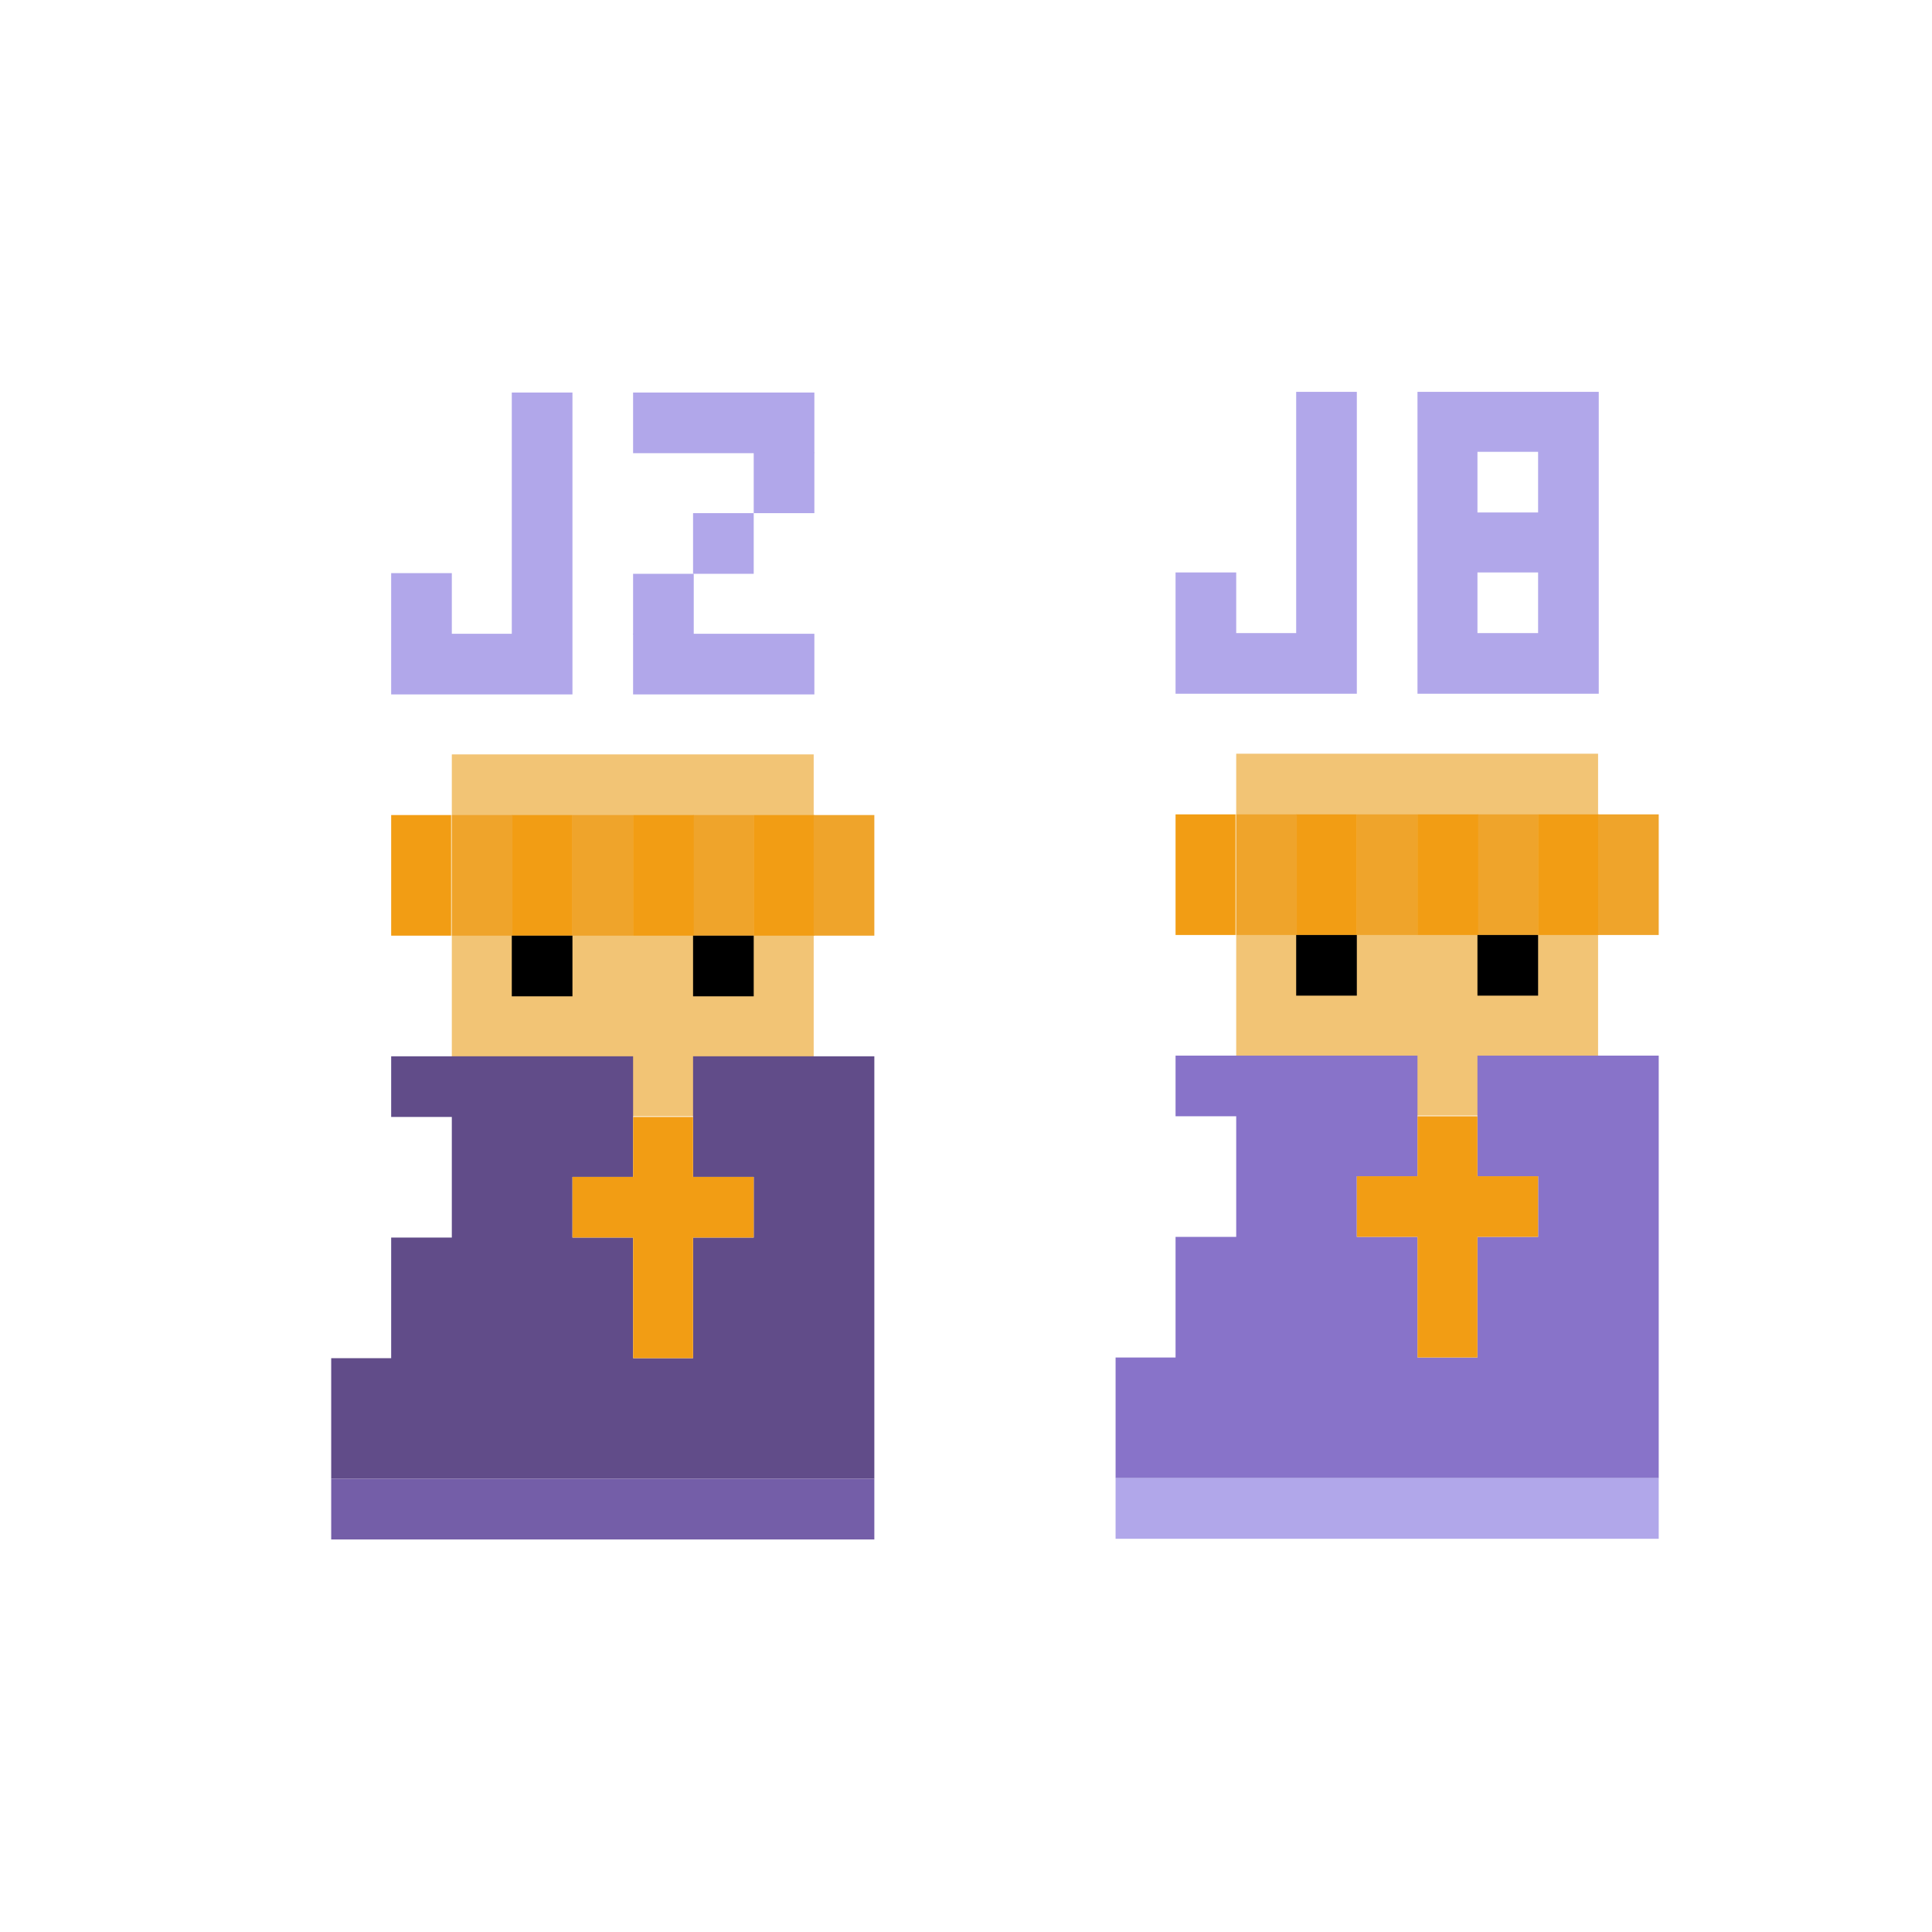 <?xml version="1.0" encoding="utf-8"?>
<!-- Generator: Adobe Illustrator 25.2.0, SVG Export Plug-In . SVG Version: 6.00 Build 0)  -->
<svg version="1.1" xmlns="http://www.w3.org/2000/svg" xmlns:xlink="http://www.w3.org/1999/xlink" x="0px" y="0px"
	 viewBox="0 0 283.5 283.5" style="enable-background:new 0 0 283.5 283.5;" xml:space="preserve">
<style type="text/css">
	.st0{display:none;}
	.st1{display:inline;}
	.st2{fill:#B1A7EA;}
	.st3{fill:#F2C475;}
	.st4{fill:#F29D14;}
	.st5{fill:#EFA42B;}
	.st6{fill:#2F1551;}
	.st7{fill:#48306D;}
	.st8{fill:#614C89;}
	.st9{fill:#745EA8;}
	.st10{fill:#8873C9;}
</style>
<g id="J1" class="st0">
	<g id="tete" class="st1">
		<polygon class="st2" points="75.1,57.7 84,57.7 84,102 57.4,102 57.4,84.2 66.3,84.2 66.3,93.1 75.1,93.1 		"/>
		<polygon class="st2" points="92.9,93.1 92.9,102 119.4,102 119.4,93.1 110.6,93.1 110.6,57.7 101.7,57.7 101.7,66.5 92.9,66.5 
			92.9,75.4 101.7,75.4 101.7,93.1 		"/>
		<rect x="66.3" y="110.8" class="st3" width="53.1" height="53.1"/>
		<rect x="75.1" y="119.7" class="st4" width="8.9" height="17.7"/>
		<rect x="84" y="119.7" class="st5" width="8.9" height="17.7"/>
		<rect x="101.7" y="119.7" class="st5" width="8.9" height="17.7"/>
		<rect x="57.4" y="119.7" class="st4" width="8.8" height="17.7"/>
		<rect x="92.9" y="119.7" class="st4" width="8.9" height="17.7"/>
		<rect x="110.6" y="119.7" class="st4" width="8.9" height="17.7"/>
		<rect x="119.4" y="119.7" class="st5" width="8.9" height="17.7"/>
		<rect x="66.3" y="119.7" class="st5" width="8.9" height="17.7"/>
		<rect x="75.1" y="137.4" width="8.9" height="8.9"/>
		<rect x="101.7" y="137.4" width="8.9" height="8.9"/>
	</g>
	<g id="corps" class="st1">
		<polygon class="st6" points="57.4,155.1 92.9,155.1 92.9,172.8 84,172.8 84,181.7 92.9,181.7 92.9,199.4 101.7,199.4 101.7,181.7 
			110.6,181.7 110.6,172.8 101.7,172.8 101.7,155.1 128.3,155.1 128.3,217.1 48.6,217.1 48.6,199.4 57.4,199.4 57.4,181.7 
			66.3,181.7 66.3,164 57.4,164 		"/>
		<rect x="48.6" y="217.1" class="st7" width="79.7" height="8.9"/>
		<polygon class="st4" points="92.9,164 101.7,164 101.7,172.8 110.6,172.8 110.6,181.7 101.7,181.7 101.7,199.4 92.9,199.4 
			92.9,181.7 84,181.7 84,172.8 92.9,172.8 		"/>
	</g>
</g>
<g id="J2" class="st0">
	<g id="tete_2_" class="st1">
		<polygon class="st2" points="190.1,57.6 199,57.6 199,101.9 172.5,101.9 172.5,84.1 181.4,84.1 181.4,93 190.1,93 		"/>
		<rect x="181.4" y="110.7" class="st3" width="53.1" height="53.1"/>
		<rect x="190.1" y="119.6" class="st4" width="8.9" height="17.7"/>
		<rect x="199" y="119.6" class="st5" width="8.9" height="17.7"/>
		<rect x="216.8" y="119.6" class="st5" width="8.9" height="17.7"/>
		<rect x="172.5" y="119.6" class="st4" width="8.8" height="17.7"/>
		<rect x="208" y="119.6" class="st4" width="8.9" height="17.7"/>
		<rect x="225.6" y="119.6" class="st4" width="8.9" height="17.7"/>
		<rect x="234.5" y="119.6" class="st5" width="8.9" height="17.7"/>
		<rect x="181.4" y="119.6" class="st5" width="8.9" height="17.7"/>
		<rect x="190.1" y="137.3" width="8.9" height="8.9"/>
		<rect x="216.8" y="137.3" width="8.9" height="8.9"/>
		<g>
			<rect x="208" y="93" class="st2" width="26.6" height="8.9"/>
			<rect x="208" y="84.2" class="st2" width="8.9" height="8.9"/>
			<rect x="216.8" y="75.3" class="st2" width="8.9" height="8.9"/>
			<rect x="225.6" y="66.4" class="st2" width="8.9" height="8.9"/>
			<rect x="208" y="57.6" class="st2" width="26.6" height="8.9"/>
		</g>
	</g>
	<g id="corps_2_" class="st1">
		<polygon class="st8" points="172.5,155 208,155 208,172.7 199,172.7 199,181.6 208,181.6 208,199.3 216.8,199.3 216.8,181.6 
			225.6,181.6 225.6,172.7 216.8,172.7 216.8,155 243.4,155 243.4,217 163.6,217 163.6,199.3 172.5,199.3 172.5,181.6 181.4,181.6 
			181.4,163.9 172.5,163.9 		"/>
		<rect x="163.6" y="217" class="st9" width="79.7" height="8.9"/>
		<polygon class="st4" points="208,163.9 216.8,163.9 216.8,172.7 225.6,172.7 225.6,181.6 216.8,181.6 216.8,199.3 208,199.3 
			208,181.6 199,181.6 199,172.7 208,172.7 		"/>
	</g>
</g>
<g id="J2_-_copie">
	<g id="tete_1_">
		<polygon class="st2" points="75.1,57.6 84,57.6 84,101.9 57.4,101.9 57.4,84.1 66.3,84.1 66.3,93 75.1,93 		"/>
		<rect x="66.3" y="110.7" class="st3" width="53.1" height="53.1"/>
		<rect x="75.1" y="119.6" class="st4" width="8.9" height="17.7"/>
		<rect x="84" y="119.6" class="st5" width="8.9" height="17.7"/>
		<rect x="101.7" y="119.6" class="st5" width="8.9" height="17.7"/>
		<rect x="57.4" y="119.6" class="st4" width="8.8" height="17.7"/>
		<rect x="92.9" y="119.6" class="st4" width="8.9" height="17.7"/>
		<rect x="110.6" y="119.6" class="st4" width="8.9" height="17.7"/>
		<rect x="119.4" y="119.6" class="st5" width="8.9" height="17.7"/>
		<rect x="66.3" y="119.6" class="st5" width="8.9" height="17.7"/>
		<rect x="75.1" y="137.3" width="8.9" height="8.9"/>
		<rect x="101.7" y="137.3" width="8.9" height="8.9"/>
		<g>
			<rect x="92.9" y="93" class="st2" width="26.6" height="8.9"/>
			<rect x="92.9" y="84.2" class="st2" width="8.9" height="8.9"/>
			<rect x="101.7" y="75.3" class="st2" width="8.9" height="8.9"/>
			<rect x="110.6" y="66.4" class="st2" width="8.9" height="8.9"/>
			<rect x="92.9" y="57.6" class="st2" width="26.6" height="8.9"/>
		</g>
	</g>
	<g id="corps_1_">
		<polygon class="st8" points="57.4,155 92.9,155 92.9,172.7 84,172.7 84,181.6 92.9,181.6 92.9,199.3 101.7,199.3 101.7,181.6 
			110.6,181.6 110.6,172.7 101.7,172.7 101.7,155 128.3,155 128.3,217 48.6,217 48.6,199.3 57.4,199.3 57.4,181.6 66.3,181.6 
			66.3,163.9 57.4,163.9 		"/>
		<rect x="48.6" y="217" class="st9" width="79.7" height="8.9"/>
		<polygon class="st4" points="92.9,163.9 101.7,163.9 101.7,172.7 110.6,172.7 110.6,181.6 101.7,181.6 101.7,199.3 92.9,199.3 
			92.9,181.6 84,181.6 84,172.7 92.9,172.7 		"/>
	</g>
</g>
<g id="J5" class="st0">
	<g id="tete_3_" class="st1">
		<polygon class="st2" points="75.1,57.7 84,57.7 84,102 57.4,102 57.4,84.2 66.3,84.2 66.3,93.1 75.1,93.1 		"/>
		<rect x="66.3" y="110.8" class="st3" width="53.1" height="53.1"/>
		<rect x="75.1" y="119.7" class="st4" width="8.9" height="17.7"/>
		<rect x="84" y="119.7" class="st5" width="8.9" height="17.7"/>
		<rect x="101.7" y="119.7" class="st5" width="8.9" height="17.7"/>
		<rect x="57.4" y="119.7" class="st4" width="8.8" height="17.7"/>
		<rect x="92.9" y="119.7" class="st4" width="8.9" height="17.7"/>
		<rect x="110.6" y="119.7" class="st4" width="8.9" height="17.7"/>
		<rect x="119.4" y="119.7" class="st5" width="8.9" height="17.7"/>
		<rect x="66.3" y="119.7" class="st5" width="8.9" height="17.7"/>
		<rect x="75.1" y="137.4" width="8.9" height="8.9"/>
		<rect x="101.7" y="137.4" width="8.9" height="8.9"/>
		<polygon class="st2" points="92,57.7 118.6,57.7 118.6,66.5 100.9,66.5 100.9,75.4 118.6,75.4 118.6,102 92,102 92,93.1 
			109.7,93.1 109.7,84.3 92,84.3 		"/>
	</g>
	<g id="corps_3_" class="st1">
		<polygon class="st9" points="57.4,155.1 92.9,155.1 92.9,172.8 84,172.8 84,181.7 92.9,181.7 92.9,199.4 101.7,199.4 101.7,181.7 
			110.6,181.7 110.6,172.8 101.7,172.8 101.7,155.1 128.3,155.1 128.3,217.1 48.6,217.1 48.6,199.4 57.4,199.4 57.4,181.7 
			66.3,181.7 66.3,164 57.4,164 		"/>
		<rect x="48.6" y="217.1" class="st10" width="79.7" height="8.9"/>
		<polygon class="st4" points="92.9,164 101.7,164 101.7,172.8 110.6,172.8 110.6,181.7 101.7,181.7 101.7,199.4 92.9,199.4 
			92.9,181.7 84,181.7 84,172.8 92.9,172.8 		"/>
	</g>
</g>
<g id="J8">
	<g id="tete_4_">
		<polygon class="st2" points="190.2,57.5 199.1,57.5 199.1,101.8 172.5,101.8 172.5,84 181.4,84 181.4,92.9 190.2,92.9 		"/>
		<rect x="181.4" y="110.6" class="st3" width="53.1" height="53.1"/>
		<rect x="190.2" y="119.5" class="st4" width="8.9" height="17.7"/>
		<rect x="199.1" y="119.5" class="st5" width="8.9" height="17.7"/>
		<rect x="216.8" y="119.5" class="st5" width="8.9" height="17.7"/>
		<rect x="172.5" y="119.5" class="st4" width="8.8" height="17.7"/>
		<rect x="208" y="119.5" class="st4" width="8.9" height="17.7"/>
		<rect x="225.7" y="119.5" class="st4" width="8.9" height="17.7"/>
		<rect x="234.5" y="119.5" class="st5" width="8.9" height="17.7"/>
		<rect x="181.4" y="119.5" class="st5" width="8.9" height="17.7"/>
		<rect x="190.2" y="137.2" width="8.9" height="8.9"/>
		<rect x="216.8" y="137.2" width="8.9" height="8.9"/>
		<path class="st2" d="M208,57.5v44.3h26.6V57.5H208z M225.7,92.9h-8.9V84h8.9V92.9z M225.7,75.2h-8.9v-8.9h8.9V75.2z"/>
	</g>
	<g id="corps_4_">
		<polygon class="st10" points="172.5,154.9 208,154.9 208,172.6 199.1,172.6 199.1,181.5 208,181.5 208,199.2 216.8,199.2 
			216.8,181.5 225.7,181.5 225.7,172.6 216.8,172.6 216.8,154.9 243.4,154.9 243.4,216.9 163.7,216.9 163.7,199.2 172.5,199.2 
			172.5,181.5 181.4,181.5 181.4,163.8 172.5,163.8 		"/>
		<rect x="163.7" y="216.9" class="st2" width="79.7" height="8.9"/>
		<polygon class="st4" points="208,163.8 216.8,163.8 216.8,172.6 225.7,172.6 225.7,181.5 216.8,181.5 216.8,199.2 208,199.2 
			208,181.5 199.1,181.5 199.1,172.6 208,172.6 		"/>
	</g>
</g>
</svg>
